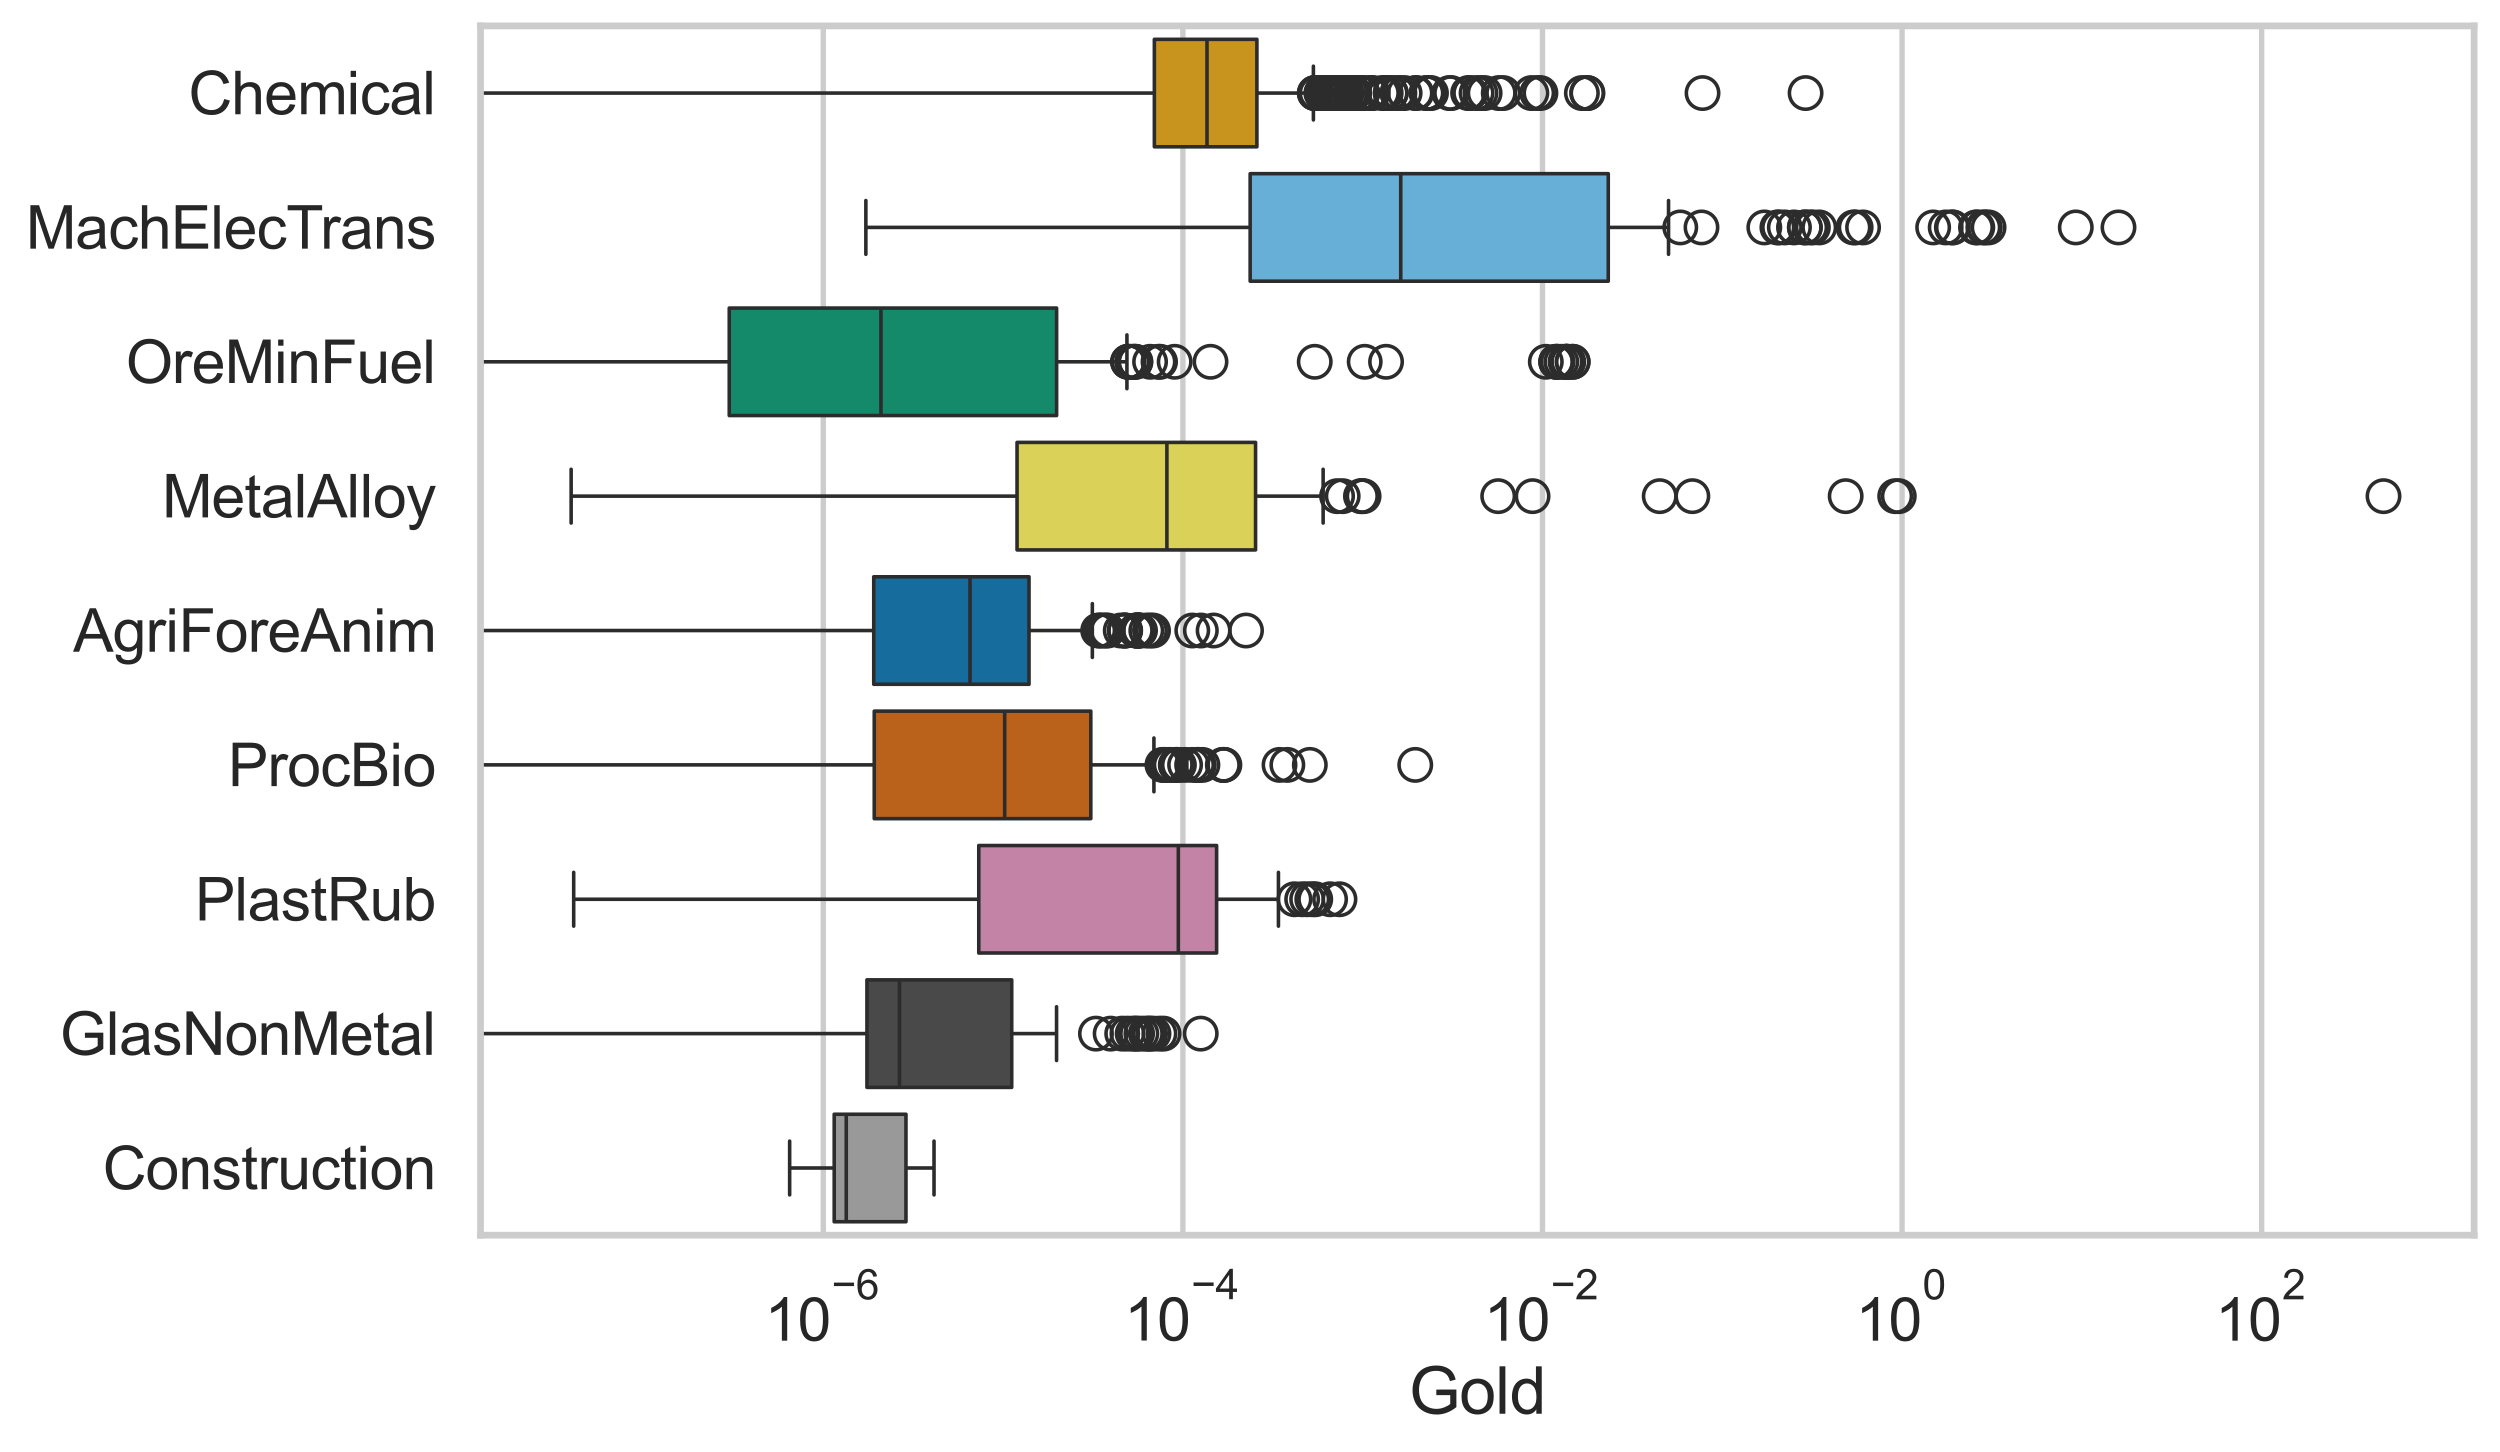 <?xml version="1.0" encoding="utf-8" standalone="no"?>
<!DOCTYPE svg PUBLIC "-//W3C//DTD SVG 1.1//EN"
  "http://www.w3.org/Graphics/SVG/1.1/DTD/svg11.dtd">
<svg xmlns:xlink="http://www.w3.org/1999/xlink" width="695.577pt" height="404.121pt" viewBox="0 0 695.577 404.121" xmlns="http://www.w3.org/2000/svg" version="1.1">
 <defs>
  <style type="text/css">*{stroke-linejoin: round; stroke-linecap: butt}</style>
 </defs>
 <g id="figure_1">
  <g id="patch_1">
   <path d="M 0 404.121 
L 695.577 404.121 
L 695.577 0 
L 0 0 
z
" style="fill: #ffffff"/>
  </g>
  <g id="axes_1">
   <g id="patch_2">
    <path d="M 133.697 343.665 
L 688.377 343.665 
L 688.377 7.2 
L 133.697 7.2 
z
" style="fill: #ffffff"/>
   </g>
   <g id="matplotlib.axis_1">
    <g id="xtick_1">
     <g id="line2d_1">
      <path d="M 229.064 343.665 
L 229.064 7.2 
" clip-path="url(#p923b726d77)" style="fill: none; stroke: #cccccc; stroke-width: 1.5; stroke-linecap: round"/>
     </g>
     <g id="text_1">
      <!-- $\mathdefault{10^{-6}}$ -->
      <g style="fill: #262626" transform="translate(212.729 373.18) scale(0.165 -0.165)">
       <defs>
        <path id="ArialMT-31" d="M 2384 0 
L 1822 0 
L 1822 3584 
Q 1619 3391 1289 3197 
Q 959 3003 697 2906 
L 697 3450 
Q 1169 3672 1522 3987 
Q 1875 4303 2022 4600 
L 2384 4600 
L 2384 0 
z
" transform="scale(0.016)"/>
        <path id="ArialMT-30" d="M 266 2259 
Q 266 3072 433 3567 
Q 600 4063 929 4331 
Q 1259 4600 1759 4600 
Q 2128 4600 2406 4451 
Q 2684 4303 2865 4023 
Q 3047 3744 3150 3342 
Q 3253 2941 3253 2259 
Q 3253 1453 3087 958 
Q 2922 463 2592 192 
Q 2263 -78 1759 -78 
Q 1097 -78 719 397 
Q 266 969 266 2259 
z
M 844 2259 
Q 844 1131 1108 757 
Q 1372 384 1759 384 
Q 2147 384 2411 759 
Q 2675 1134 2675 2259 
Q 2675 3391 2411 3762 
Q 2147 4134 1753 4134 
Q 1366 4134 1134 3806 
Q 844 3388 844 2259 
z
" transform="scale(0.016)"/>
        <path id="ArialMT-2212" d="M 3381 1997 
L 356 1997 
L 356 2522 
L 3381 2522 
L 3381 1997 
z
" transform="scale(0.016)"/>
        <path id="ArialMT-36" d="M 3184 3459 
L 2625 3416 
Q 2550 3747 2413 3897 
Q 2184 4138 1850 4138 
Q 1581 4138 1378 3988 
Q 1113 3794 959 3422 
Q 806 3050 800 2363 
Q 1003 2672 1297 2822 
Q 1591 2972 1913 2972 
Q 2475 2972 2870 2558 
Q 3266 2144 3266 1488 
Q 3266 1056 3080 686 
Q 2894 316 2569 119 
Q 2244 -78 1831 -78 
Q 1128 -78 684 439 
Q 241 956 241 2144 
Q 241 3472 731 4075 
Q 1159 4600 1884 4600 
Q 2425 4600 2770 4297 
Q 3116 3994 3184 3459 
z
M 888 1484 
Q 888 1194 1011 928 
Q 1134 663 1356 523 
Q 1578 384 1822 384 
Q 2178 384 2434 671 
Q 2691 959 2691 1453 
Q 2691 1928 2437 2201 
Q 2184 2475 1800 2475 
Q 1419 2475 1153 2201 
Q 888 1928 888 1484 
z
" transform="scale(0.016)"/>
       </defs>
       <use xlink:href="#ArialMT-31" transform="translate(0 0.994)"/>
       <use xlink:href="#ArialMT-30" transform="translate(55.615 0.994)"/>
       <use xlink:href="#ArialMT-2212" transform="translate(112.973 70.688) scale(0.7)"/>
       <use xlink:href="#ArialMT-36" transform="translate(153.852 70.688) scale(0.7)"/>
      </g>
     </g>
    </g>
    <g id="xtick_2">
     <g id="line2d_2">
      <path d="M 329.114 343.665 
L 329.114 7.2 
" clip-path="url(#p923b726d77)" style="fill: none; stroke: #cccccc; stroke-width: 1.5; stroke-linecap: round"/>
     </g>
     <g id="text_2">
      <!-- $\mathdefault{10^{-4}}$ -->
      <g style="fill: #262626" transform="translate(312.779 373.015) scale(0.165 -0.165)">
       <defs>
        <path id="ArialMT-34" d="M 2069 0 
L 2069 1097 
L 81 1097 
L 81 1613 
L 2172 4581 
L 2631 4581 
L 2631 1613 
L 3250 1613 
L 3250 1097 
L 2631 1097 
L 2631 0 
L 2069 0 
z
M 2069 1613 
L 2069 3678 
L 634 1613 
L 2069 1613 
z
" transform="scale(0.016)"/>
       </defs>
       <use xlink:href="#ArialMT-31" transform="translate(0 0.202)"/>
       <use xlink:href="#ArialMT-30" transform="translate(55.615 0.202)"/>
       <use xlink:href="#ArialMT-2212" transform="translate(112.973 69.895) scale(0.7)"/>
       <use xlink:href="#ArialMT-34" transform="translate(153.852 69.895) scale(0.7)"/>
      </g>
     </g>
    </g>
    <g id="xtick_3">
     <g id="line2d_3">
      <path d="M 429.163 343.665 
L 429.163 7.2 
" clip-path="url(#p923b726d77)" style="fill: none; stroke: #cccccc; stroke-width: 1.5; stroke-linecap: round"/>
     </g>
     <g id="text_3">
      <!-- $\mathdefault{10^{-2}}$ -->
      <g style="fill: #262626" transform="translate(412.828 373.18) scale(0.165 -0.165)">
       <defs>
        <path id="ArialMT-32" d="M 3222 541 
L 3222 0 
L 194 0 
Q 188 203 259 391 
Q 375 700 629 1000 
Q 884 1300 1366 1694 
Q 2113 2306 2375 2664 
Q 2638 3022 2638 3341 
Q 2638 3675 2398 3904 
Q 2159 4134 1775 4134 
Q 1369 4134 1125 3890 
Q 881 3647 878 3216 
L 300 3275 
Q 359 3922 746 4261 
Q 1134 4600 1788 4600 
Q 2447 4600 2831 4234 
Q 3216 3869 3216 3328 
Q 3216 3053 3103 2787 
Q 2991 2522 2730 2228 
Q 2469 1934 1863 1422 
Q 1356 997 1212 845 
Q 1069 694 975 541 
L 3222 541 
z
" transform="scale(0.016)"/>
       </defs>
       <use xlink:href="#ArialMT-31" transform="translate(0 0.994)"/>
       <use xlink:href="#ArialMT-30" transform="translate(55.615 0.994)"/>
       <use xlink:href="#ArialMT-2212" transform="translate(112.973 70.688) scale(0.7)"/>
       <use xlink:href="#ArialMT-32" transform="translate(153.852 70.688) scale(0.7)"/>
      </g>
     </g>
    </g>
    <g id="xtick_4">
     <g id="line2d_4">
      <path d="M 529.212 343.665 
L 529.212 7.2 
" clip-path="url(#p923b726d77)" style="fill: none; stroke: #cccccc; stroke-width: 1.5; stroke-linecap: round"/>
     </g>
     <g id="text_4">
      <!-- $\mathdefault{10^{0}}$ -->
      <g style="fill: #262626" transform="translate(516.26 373.18) scale(0.165 -0.165)">
       <use xlink:href="#ArialMT-31" transform="translate(0 0.994)"/>
       <use xlink:href="#ArialMT-30" transform="translate(55.615 0.994)"/>
       <use xlink:href="#ArialMT-30" transform="translate(112.973 70.688) scale(0.7)"/>
      </g>
     </g>
    </g>
    <g id="xtick_5">
     <g id="line2d_5">
      <path d="M 629.262 343.665 
L 629.262 7.2 
" clip-path="url(#p923b726d77)" style="fill: none; stroke: #cccccc; stroke-width: 1.5; stroke-linecap: round"/>
     </g>
     <g id="text_5">
      <!-- $\mathdefault{10^{2}}$ -->
      <g style="fill: #262626" transform="translate(616.309 373.18) scale(0.165 -0.165)">
       <use xlink:href="#ArialMT-31" transform="translate(0 0.994)"/>
       <use xlink:href="#ArialMT-30" transform="translate(55.615 0.994)"/>
       <use xlink:href="#ArialMT-32" transform="translate(112.973 70.688) scale(0.7)"/>
      </g>
     </g>
    </g>
    <g id="text_6">
     <!-- Gold -->
     <g style="fill: #262626" transform="translate(392.027 393.344) scale(0.18 -0.18)">
      <defs>
       <path id="ArialMT-47" d="M 2638 1797 
L 2638 2334 
L 4578 2338 
L 4578 638 
Q 4131 281 3656 101 
Q 3181 -78 2681 -78 
Q 2006 -78 1454 211 
Q 903 500 622 1047 
Q 341 1594 341 2269 
Q 341 2938 620 3517 
Q 900 4097 1425 4378 
Q 1950 4659 2634 4659 
Q 3131 4659 3532 4498 
Q 3934 4338 4162 4050 
Q 4391 3763 4509 3300 
L 3963 3150 
Q 3859 3500 3706 3700 
Q 3553 3900 3268 4020 
Q 2984 4141 2638 4141 
Q 2222 4141 1919 4014 
Q 1616 3888 1430 3681 
Q 1244 3475 1141 3228 
Q 966 2803 966 2306 
Q 966 1694 1177 1281 
Q 1388 869 1791 669 
Q 2194 469 2647 469 
Q 3041 469 3416 620 
Q 3791 772 3984 944 
L 3984 1797 
L 2638 1797 
z
" transform="scale(0.016)"/>
       <path id="ArialMT-6f" d="M 213 1659 
Q 213 2581 725 3025 
Q 1153 3394 1769 3394 
Q 2453 3394 2887 2945 
Q 3322 2497 3322 1706 
Q 3322 1066 3130 698 
Q 2938 331 2570 128 
Q 2203 -75 1769 -75 
Q 1072 -75 642 372 
Q 213 819 213 1659 
z
M 791 1659 
Q 791 1022 1069 705 
Q 1347 388 1769 388 
Q 2188 388 2466 706 
Q 2744 1025 2744 1678 
Q 2744 2294 2464 2611 
Q 2184 2928 1769 2928 
Q 1347 2928 1069 2612 
Q 791 2297 791 1659 
z
" transform="scale(0.016)"/>
       <path id="ArialMT-6c" d="M 409 0 
L 409 4581 
L 972 4581 
L 972 0 
L 409 0 
z
" transform="scale(0.016)"/>
       <path id="ArialMT-64" d="M 2575 0 
L 2575 419 
Q 2259 -75 1647 -75 
Q 1250 -75 917 144 
Q 584 363 401 755 
Q 219 1147 219 1656 
Q 219 2153 384 2558 
Q 550 2963 881 3178 
Q 1213 3394 1622 3394 
Q 1922 3394 2156 3267 
Q 2391 3141 2538 2938 
L 2538 4581 
L 3097 4581 
L 3097 0 
L 2575 0 
z
M 797 1656 
Q 797 1019 1065 703 
Q 1334 388 1700 388 
Q 2069 388 2326 689 
Q 2584 991 2584 1609 
Q 2584 2291 2321 2609 
Q 2059 2928 1675 2928 
Q 1300 2928 1048 2622 
Q 797 2316 797 1656 
z
" transform="scale(0.016)"/>
      </defs>
      <use xlink:href="#ArialMT-47"/>
      <use xlink:href="#ArialMT-6f" transform="translate(77.783 0)"/>
      <use xlink:href="#ArialMT-6c" transform="translate(133.398 0)"/>
      <use xlink:href="#ArialMT-64" transform="translate(155.615 0)"/>
     </g>
    </g>
   </g>
   <g id="matplotlib.axis_2">
    <g id="ytick_1">
     <g id="text_7">
      <!-- Chemical -->
      <g style="fill: #262626" transform="translate(52.428 31.798) scale(0.165 -0.165)">
       <defs>
        <path id="ArialMT-43" d="M 3763 1606 
L 4369 1453 
Q 4178 706 3683 314 
Q 3188 -78 2472 -78 
Q 1731 -78 1267 223 
Q 803 525 561 1097 
Q 319 1669 319 2325 
Q 319 3041 592 3573 
Q 866 4106 1370 4382 
Q 1875 4659 2481 4659 
Q 3169 4659 3637 4309 
Q 4106 3959 4291 3325 
L 3694 3184 
Q 3534 3684 3231 3912 
Q 2928 4141 2469 4141 
Q 1941 4141 1586 3887 
Q 1231 3634 1087 3207 
Q 944 2781 944 2328 
Q 944 1744 1114 1308 
Q 1284 872 1643 656 
Q 2003 441 2422 441 
Q 2931 441 3284 734 
Q 3638 1028 3763 1606 
z
" transform="scale(0.016)"/>
        <path id="ArialMT-68" d="M 422 0 
L 422 4581 
L 984 4581 
L 984 2938 
Q 1378 3394 1978 3394 
Q 2347 3394 2619 3248 
Q 2891 3103 3008 2847 
Q 3125 2591 3125 2103 
L 3125 0 
L 2563 0 
L 2563 2103 
Q 2563 2525 2380 2717 
Q 2197 2909 1863 2909 
Q 1613 2909 1392 2779 
Q 1172 2650 1078 2428 
Q 984 2206 984 1816 
L 984 0 
L 422 0 
z
" transform="scale(0.016)"/>
        <path id="ArialMT-65" d="M 2694 1069 
L 3275 997 
Q 3138 488 2766 206 
Q 2394 -75 1816 -75 
Q 1088 -75 661 373 
Q 234 822 234 1631 
Q 234 2469 665 2931 
Q 1097 3394 1784 3394 
Q 2450 3394 2872 2941 
Q 3294 2488 3294 1666 
Q 3294 1616 3291 1516 
L 816 1516 
Q 847 969 1125 678 
Q 1403 388 1819 388 
Q 2128 388 2347 550 
Q 2566 713 2694 1069 
z
M 847 1978 
L 2700 1978 
Q 2663 2397 2488 2606 
Q 2219 2931 1791 2931 
Q 1403 2931 1139 2672 
Q 875 2413 847 1978 
z
" transform="scale(0.016)"/>
        <path id="ArialMT-6d" d="M 422 0 
L 422 3319 
L 925 3319 
L 925 2853 
Q 1081 3097 1340 3245 
Q 1600 3394 1931 3394 
Q 2300 3394 2536 3241 
Q 2772 3088 2869 2813 
Q 3263 3394 3894 3394 
Q 4388 3394 4653 3120 
Q 4919 2847 4919 2278 
L 4919 0 
L 4359 0 
L 4359 2091 
Q 4359 2428 4304 2576 
Q 4250 2725 4106 2815 
Q 3963 2906 3769 2906 
Q 3419 2906 3187 2673 
Q 2956 2441 2956 1928 
L 2956 0 
L 2394 0 
L 2394 2156 
Q 2394 2531 2256 2718 
Q 2119 2906 1806 2906 
Q 1569 2906 1367 2781 
Q 1166 2656 1075 2415 
Q 984 2175 984 1722 
L 984 0 
L 422 0 
z
" transform="scale(0.016)"/>
        <path id="ArialMT-69" d="M 425 3934 
L 425 4581 
L 988 4581 
L 988 3934 
L 425 3934 
z
M 425 0 
L 425 3319 
L 988 3319 
L 988 0 
L 425 0 
z
" transform="scale(0.016)"/>
        <path id="ArialMT-63" d="M 2588 1216 
L 3141 1144 
Q 3050 572 2676 248 
Q 2303 -75 1759 -75 
Q 1078 -75 664 370 
Q 250 816 250 1647 
Q 250 2184 428 2587 
Q 606 2991 970 3192 
Q 1334 3394 1763 3394 
Q 2303 3394 2647 3120 
Q 2991 2847 3088 2344 
L 2541 2259 
Q 2463 2594 2264 2762 
Q 2066 2931 1784 2931 
Q 1359 2931 1093 2626 
Q 828 2322 828 1663 
Q 828 994 1084 691 
Q 1341 388 1753 388 
Q 2084 388 2306 591 
Q 2528 794 2588 1216 
z
" transform="scale(0.016)"/>
        <path id="ArialMT-61" d="M 2588 409 
Q 2275 144 1986 34 
Q 1697 -75 1366 -75 
Q 819 -75 525 192 
Q 231 459 231 875 
Q 231 1119 342 1320 
Q 453 1522 633 1644 
Q 813 1766 1038 1828 
Q 1203 1872 1538 1913 
Q 2219 1994 2541 2106 
Q 2544 2222 2544 2253 
Q 2544 2597 2384 2738 
Q 2169 2928 1744 2928 
Q 1347 2928 1158 2789 
Q 969 2650 878 2297 
L 328 2372 
Q 403 2725 575 2942 
Q 747 3159 1072 3276 
Q 1397 3394 1825 3394 
Q 2250 3394 2515 3294 
Q 2781 3194 2906 3042 
Q 3031 2891 3081 2659 
Q 3109 2516 3109 2141 
L 3109 1391 
Q 3109 606 3145 398 
Q 3181 191 3288 0 
L 2700 0 
Q 2613 175 2588 409 
z
M 2541 1666 
Q 2234 1541 1622 1453 
Q 1275 1403 1131 1340 
Q 988 1278 909 1158 
Q 831 1038 831 891 
Q 831 666 1001 516 
Q 1172 366 1500 366 
Q 1825 366 2078 508 
Q 2331 650 2450 897 
Q 2541 1088 2541 1459 
L 2541 1666 
z
" transform="scale(0.016)"/>
       </defs>
       <use xlink:href="#ArialMT-43"/>
       <use xlink:href="#ArialMT-68" transform="translate(72.217 0)"/>
       <use xlink:href="#ArialMT-65" transform="translate(127.832 0)"/>
       <use xlink:href="#ArialMT-6d" transform="translate(183.447 0)"/>
       <use xlink:href="#ArialMT-69" transform="translate(266.748 0)"/>
       <use xlink:href="#ArialMT-63" transform="translate(288.965 0)"/>
       <use xlink:href="#ArialMT-61" transform="translate(338.965 0)"/>
       <use xlink:href="#ArialMT-6c" transform="translate(394.58 0)"/>
      </g>
     </g>
    </g>
    <g id="ytick_2">
     <g id="text_8">
      <!-- MachElecTrans -->
      <g style="fill: #262626" transform="translate(7.2 69.183) scale(0.165 -0.165)">
       <defs>
        <path id="ArialMT-4d" d="M 475 0 
L 475 4581 
L 1388 4581 
L 2472 1338 
Q 2622 884 2691 659 
Q 2769 909 2934 1394 
L 4031 4581 
L 4847 4581 
L 4847 0 
L 4263 0 
L 4263 3834 
L 2931 0 
L 2384 0 
L 1059 3900 
L 1059 0 
L 475 0 
z
" transform="scale(0.016)"/>
        <path id="ArialMT-45" d="M 506 0 
L 506 4581 
L 3819 4581 
L 3819 4041 
L 1113 4041 
L 1113 2638 
L 3647 2638 
L 3647 2100 
L 1113 2100 
L 1113 541 
L 3925 541 
L 3925 0 
L 506 0 
z
" transform="scale(0.016)"/>
        <path id="ArialMT-54" d="M 1659 0 
L 1659 4041 
L 150 4041 
L 150 4581 
L 3781 4581 
L 3781 4041 
L 2266 4041 
L 2266 0 
L 1659 0 
z
" transform="scale(0.016)"/>
        <path id="ArialMT-72" d="M 416 0 
L 416 3319 
L 922 3319 
L 922 2816 
Q 1116 3169 1280 3281 
Q 1444 3394 1641 3394 
Q 1925 3394 2219 3213 
L 2025 2691 
Q 1819 2813 1613 2813 
Q 1428 2813 1281 2702 
Q 1134 2591 1072 2394 
Q 978 2094 978 1738 
L 978 0 
L 416 0 
z
" transform="scale(0.016)"/>
        <path id="ArialMT-6e" d="M 422 0 
L 422 3319 
L 928 3319 
L 928 2847 
Q 1294 3394 1984 3394 
Q 2284 3394 2536 3286 
Q 2788 3178 2913 3003 
Q 3038 2828 3088 2588 
Q 3119 2431 3119 2041 
L 3119 0 
L 2556 0 
L 2556 2019 
Q 2556 2363 2490 2533 
Q 2425 2703 2258 2804 
Q 2091 2906 1866 2906 
Q 1506 2906 1245 2678 
Q 984 2450 984 1813 
L 984 0 
L 422 0 
z
" transform="scale(0.016)"/>
        <path id="ArialMT-73" d="M 197 991 
L 753 1078 
Q 800 744 1014 566 
Q 1228 388 1613 388 
Q 2000 388 2187 545 
Q 2375 703 2375 916 
Q 2375 1106 2209 1216 
Q 2094 1291 1634 1406 
Q 1016 1563 777 1677 
Q 538 1791 414 1992 
Q 291 2194 291 2438 
Q 291 2659 392 2848 
Q 494 3038 669 3163 
Q 800 3259 1026 3326 
Q 1253 3394 1513 3394 
Q 1903 3394 2198 3281 
Q 2494 3169 2634 2976 
Q 2775 2784 2828 2463 
L 2278 2388 
Q 2241 2644 2061 2787 
Q 1881 2931 1553 2931 
Q 1166 2931 1000 2803 
Q 834 2675 834 2503 
Q 834 2394 903 2306 
Q 972 2216 1119 2156 
Q 1203 2125 1616 2013 
Q 2213 1853 2448 1751 
Q 2684 1650 2818 1456 
Q 2953 1263 2953 975 
Q 2953 694 2789 445 
Q 2625 197 2315 61 
Q 2006 -75 1616 -75 
Q 969 -75 630 194 
Q 291 463 197 991 
z
" transform="scale(0.016)"/>
       </defs>
       <use xlink:href="#ArialMT-4d"/>
       <use xlink:href="#ArialMT-61" transform="translate(83.301 0)"/>
       <use xlink:href="#ArialMT-63" transform="translate(138.916 0)"/>
       <use xlink:href="#ArialMT-68" transform="translate(188.916 0)"/>
       <use xlink:href="#ArialMT-45" transform="translate(244.531 0)"/>
       <use xlink:href="#ArialMT-6c" transform="translate(311.23 0)"/>
       <use xlink:href="#ArialMT-65" transform="translate(333.447 0)"/>
       <use xlink:href="#ArialMT-63" transform="translate(389.062 0)"/>
       <use xlink:href="#ArialMT-54" transform="translate(439.062 0)"/>
       <use xlink:href="#ArialMT-72" transform="translate(496.396 0)"/>
       <use xlink:href="#ArialMT-61" transform="translate(529.697 0)"/>
       <use xlink:href="#ArialMT-6e" transform="translate(585.312 0)"/>
       <use xlink:href="#ArialMT-73" transform="translate(640.928 0)"/>
      </g>
     </g>
    </g>
    <g id="ytick_3">
     <g id="text_9">
      <!-- OreMinFuel -->
      <g style="fill: #262626" transform="translate(35.013 106.568) scale(0.165 -0.165)">
       <defs>
        <path id="ArialMT-4f" d="M 309 2231 
Q 309 3372 921 4017 
Q 1534 4663 2503 4663 
Q 3138 4663 3647 4359 
Q 4156 4056 4423 3514 
Q 4691 2972 4691 2284 
Q 4691 1588 4409 1038 
Q 4128 488 3612 205 
Q 3097 -78 2500 -78 
Q 1853 -78 1343 234 
Q 834 547 571 1087 
Q 309 1628 309 2231 
z
M 934 2222 
Q 934 1394 1379 917 
Q 1825 441 2497 441 
Q 3181 441 3623 922 
Q 4066 1403 4066 2288 
Q 4066 2847 3877 3264 
Q 3688 3681 3323 3911 
Q 2959 4141 2506 4141 
Q 1863 4141 1398 3698 
Q 934 3256 934 2222 
z
" transform="scale(0.016)"/>
        <path id="ArialMT-46" d="M 525 0 
L 525 4581 
L 3616 4581 
L 3616 4041 
L 1131 4041 
L 1131 2622 
L 3281 2622 
L 3281 2081 
L 1131 2081 
L 1131 0 
L 525 0 
z
" transform="scale(0.016)"/>
        <path id="ArialMT-75" d="M 2597 0 
L 2597 488 
Q 2209 -75 1544 -75 
Q 1250 -75 995 37 
Q 741 150 617 320 
Q 494 491 444 738 
Q 409 903 409 1263 
L 409 3319 
L 972 3319 
L 972 1478 
Q 972 1038 1006 884 
Q 1059 663 1231 536 
Q 1403 409 1656 409 
Q 1909 409 2131 539 
Q 2353 669 2445 892 
Q 2538 1116 2538 1541 
L 2538 3319 
L 3100 3319 
L 3100 0 
L 2597 0 
z
" transform="scale(0.016)"/>
       </defs>
       <use xlink:href="#ArialMT-4f"/>
       <use xlink:href="#ArialMT-72" transform="translate(77.783 0)"/>
       <use xlink:href="#ArialMT-65" transform="translate(111.084 0)"/>
       <use xlink:href="#ArialMT-4d" transform="translate(166.699 0)"/>
       <use xlink:href="#ArialMT-69" transform="translate(250 0)"/>
       <use xlink:href="#ArialMT-6e" transform="translate(272.217 0)"/>
       <use xlink:href="#ArialMT-46" transform="translate(327.832 0)"/>
       <use xlink:href="#ArialMT-75" transform="translate(388.916 0)"/>
       <use xlink:href="#ArialMT-65" transform="translate(444.531 0)"/>
       <use xlink:href="#ArialMT-6c" transform="translate(500.146 0)"/>
      </g>
     </g>
    </g>
    <g id="ytick_4">
     <g id="text_10">
      <!-- MetalAlloy -->
      <g style="fill: #262626" transform="translate(45.088 143.953) scale(0.165 -0.165)">
       <defs>
        <path id="ArialMT-74" d="M 1650 503 
L 1731 6 
Q 1494 -44 1306 -44 
Q 1000 -44 831 53 
Q 663 150 594 308 
Q 525 466 525 972 
L 525 2881 
L 113 2881 
L 113 3319 
L 525 3319 
L 525 4141 
L 1084 4478 
L 1084 3319 
L 1650 3319 
L 1650 2881 
L 1084 2881 
L 1084 941 
Q 1084 700 1114 631 
Q 1144 563 1211 522 
Q 1278 481 1403 481 
Q 1497 481 1650 503 
z
" transform="scale(0.016)"/>
        <path id="ArialMT-41" d="M -9 0 
L 1750 4581 
L 2403 4581 
L 4278 0 
L 3588 0 
L 3053 1388 
L 1138 1388 
L 634 0 
L -9 0 
z
M 1313 1881 
L 2866 1881 
L 2388 3150 
Q 2169 3728 2063 4100 
Q 1975 3659 1816 3225 
L 1313 1881 
z
" transform="scale(0.016)"/>
        <path id="ArialMT-79" d="M 397 -1278 
L 334 -750 
Q 519 -800 656 -800 
Q 844 -800 956 -737 
Q 1069 -675 1141 -563 
Q 1194 -478 1313 -144 
Q 1328 -97 1363 -6 
L 103 3319 
L 709 3319 
L 1400 1397 
Q 1534 1031 1641 628 
Q 1738 1016 1872 1384 
L 2581 3319 
L 3144 3319 
L 1881 -56 
Q 1678 -603 1566 -809 
Q 1416 -1088 1222 -1217 
Q 1028 -1347 759 -1347 
Q 597 -1347 397 -1278 
z
" transform="scale(0.016)"/>
       </defs>
       <use xlink:href="#ArialMT-4d"/>
       <use xlink:href="#ArialMT-65" transform="translate(83.301 0)"/>
       <use xlink:href="#ArialMT-74" transform="translate(138.916 0)"/>
       <use xlink:href="#ArialMT-61" transform="translate(166.699 0)"/>
       <use xlink:href="#ArialMT-6c" transform="translate(222.314 0)"/>
       <use xlink:href="#ArialMT-41" transform="translate(244.531 0)"/>
       <use xlink:href="#ArialMT-6c" transform="translate(311.23 0)"/>
       <use xlink:href="#ArialMT-6c" transform="translate(333.447 0)"/>
       <use xlink:href="#ArialMT-6f" transform="translate(355.664 0)"/>
       <use xlink:href="#ArialMT-79" transform="translate(411.279 0)"/>
      </g>
     </g>
    </g>
    <g id="ytick_5">
     <g id="text_11">
      <!-- AgriForeAnim -->
      <g style="fill: #262626" transform="translate(20.341 181.337) scale(0.165 -0.165)">
       <defs>
        <path id="ArialMT-67" d="M 319 -275 
L 866 -356 
Q 900 -609 1056 -725 
Q 1266 -881 1628 -881 
Q 2019 -881 2231 -725 
Q 2444 -569 2519 -288 
Q 2563 -116 2559 434 
Q 2191 0 1641 0 
Q 956 0 581 494 
Q 206 988 206 1678 
Q 206 2153 378 2554 
Q 550 2956 876 3175 
Q 1203 3394 1644 3394 
Q 2231 3394 2613 2919 
L 2613 3319 
L 3131 3319 
L 3131 450 
Q 3131 -325 2973 -648 
Q 2816 -972 2473 -1159 
Q 2131 -1347 1631 -1347 
Q 1038 -1347 672 -1080 
Q 306 -813 319 -275 
z
M 784 1719 
Q 784 1066 1043 766 
Q 1303 466 1694 466 
Q 2081 466 2343 764 
Q 2606 1063 2606 1700 
Q 2606 2309 2336 2618 
Q 2066 2928 1684 2928 
Q 1309 2928 1046 2623 
Q 784 2319 784 1719 
z
" transform="scale(0.016)"/>
       </defs>
       <use xlink:href="#ArialMT-41"/>
       <use xlink:href="#ArialMT-67" transform="translate(66.699 0)"/>
       <use xlink:href="#ArialMT-72" transform="translate(122.314 0)"/>
       <use xlink:href="#ArialMT-69" transform="translate(155.615 0)"/>
       <use xlink:href="#ArialMT-46" transform="translate(177.832 0)"/>
       <use xlink:href="#ArialMT-6f" transform="translate(238.916 0)"/>
       <use xlink:href="#ArialMT-72" transform="translate(294.531 0)"/>
       <use xlink:href="#ArialMT-65" transform="translate(327.832 0)"/>
       <use xlink:href="#ArialMT-41" transform="translate(383.447 0)"/>
       <use xlink:href="#ArialMT-6e" transform="translate(450.146 0)"/>
       <use xlink:href="#ArialMT-69" transform="translate(505.762 0)"/>
       <use xlink:href="#ArialMT-6d" transform="translate(527.979 0)"/>
      </g>
     </g>
    </g>
    <g id="ytick_6">
     <g id="text_12">
      <!-- ProcBio -->
      <g style="fill: #262626" transform="translate(63.424 218.722) scale(0.165 -0.165)">
       <defs>
        <path id="ArialMT-50" d="M 494 0 
L 494 4581 
L 2222 4581 
Q 2678 4581 2919 4538 
Q 3256 4481 3484 4323 
Q 3713 4166 3852 3881 
Q 3991 3597 3991 3256 
Q 3991 2672 3619 2267 
Q 3247 1863 2275 1863 
L 1100 1863 
L 1100 0 
L 494 0 
z
M 1100 2403 
L 2284 2403 
Q 2872 2403 3119 2622 
Q 3366 2841 3366 3238 
Q 3366 3525 3220 3729 
Q 3075 3934 2838 4000 
Q 2684 4041 2272 4041 
L 1100 4041 
L 1100 2403 
z
" transform="scale(0.016)"/>
        <path id="ArialMT-42" d="M 469 0 
L 469 4581 
L 2188 4581 
Q 2713 4581 3030 4442 
Q 3347 4303 3526 4014 
Q 3706 3725 3706 3409 
Q 3706 3116 3547 2856 
Q 3388 2597 3066 2438 
Q 3481 2316 3704 2022 
Q 3928 1728 3928 1328 
Q 3928 1006 3792 729 
Q 3656 453 3456 303 
Q 3256 153 2954 76 
Q 2653 0 2216 0 
L 469 0 
z
M 1075 2656 
L 2066 2656 
Q 2469 2656 2644 2709 
Q 2875 2778 2992 2937 
Q 3109 3097 3109 3338 
Q 3109 3566 3000 3739 
Q 2891 3913 2687 3977 
Q 2484 4041 1991 4041 
L 1075 4041 
L 1075 2656 
z
M 1075 541 
L 2216 541 
Q 2509 541 2628 563 
Q 2838 600 2978 687 
Q 3119 775 3209 942 
Q 3300 1109 3300 1328 
Q 3300 1584 3169 1773 
Q 3038 1963 2805 2039 
Q 2572 2116 2134 2116 
L 1075 2116 
L 1075 541 
z
" transform="scale(0.016)"/>
       </defs>
       <use xlink:href="#ArialMT-50"/>
       <use xlink:href="#ArialMT-72" transform="translate(66.699 0)"/>
       <use xlink:href="#ArialMT-6f" transform="translate(100 0)"/>
       <use xlink:href="#ArialMT-63" transform="translate(155.615 0)"/>
       <use xlink:href="#ArialMT-42" transform="translate(205.615 0)"/>
       <use xlink:href="#ArialMT-69" transform="translate(272.314 0)"/>
       <use xlink:href="#ArialMT-6f" transform="translate(294.531 0)"/>
      </g>
     </g>
    </g>
    <g id="ytick_7">
     <g id="text_13">
      <!-- PlastRub -->
      <g style="fill: #262626" transform="translate(54.248 256.107) scale(0.165 -0.165)">
       <defs>
        <path id="ArialMT-52" d="M 503 0 
L 503 4581 
L 2534 4581 
Q 3147 4581 3465 4457 
Q 3784 4334 3975 4021 
Q 4166 3709 4166 3331 
Q 4166 2844 3850 2509 
Q 3534 2175 2875 2084 
Q 3116 1969 3241 1856 
Q 3506 1613 3744 1247 
L 4541 0 
L 3778 0 
L 3172 953 
Q 2906 1366 2734 1584 
Q 2563 1803 2427 1890 
Q 2291 1978 2150 2013 
Q 2047 2034 1813 2034 
L 1109 2034 
L 1109 0 
L 503 0 
z
M 1109 2559 
L 2413 2559 
Q 2828 2559 3062 2645 
Q 3297 2731 3419 2920 
Q 3541 3109 3541 3331 
Q 3541 3656 3305 3865 
Q 3069 4075 2559 4075 
L 1109 4075 
L 1109 2559 
z
" transform="scale(0.016)"/>
        <path id="ArialMT-62" d="M 941 0 
L 419 0 
L 419 4581 
L 981 4581 
L 981 2947 
Q 1338 3394 1891 3394 
Q 2197 3394 2470 3270 
Q 2744 3147 2920 2923 
Q 3097 2700 3197 2384 
Q 3297 2069 3297 1709 
Q 3297 856 2875 390 
Q 2453 -75 1863 -75 
Q 1275 -75 941 416 
L 941 0 
z
M 934 1684 
Q 934 1088 1097 822 
Q 1363 388 1816 388 
Q 2184 388 2453 708 
Q 2722 1028 2722 1663 
Q 2722 2313 2464 2622 
Q 2206 2931 1841 2931 
Q 1472 2931 1203 2611 
Q 934 2291 934 1684 
z
" transform="scale(0.016)"/>
       </defs>
       <use xlink:href="#ArialMT-50"/>
       <use xlink:href="#ArialMT-6c" transform="translate(66.699 0)"/>
       <use xlink:href="#ArialMT-61" transform="translate(88.916 0)"/>
       <use xlink:href="#ArialMT-73" transform="translate(144.531 0)"/>
       <use xlink:href="#ArialMT-74" transform="translate(194.531 0)"/>
       <use xlink:href="#ArialMT-52" transform="translate(222.314 0)"/>
       <use xlink:href="#ArialMT-75" transform="translate(294.531 0)"/>
       <use xlink:href="#ArialMT-62" transform="translate(350.146 0)"/>
      </g>
     </g>
    </g>
    <g id="ytick_8">
     <g id="text_14">
      <!-- GlasNonMetal -->
      <g style="fill: #262626" transform="translate(16.659 293.492) scale(0.165 -0.165)">
       <defs>
        <path id="ArialMT-4e" d="M 488 0 
L 488 4581 
L 1109 4581 
L 3516 984 
L 3516 4581 
L 4097 4581 
L 4097 0 
L 3475 0 
L 1069 3600 
L 1069 0 
L 488 0 
z
" transform="scale(0.016)"/>
       </defs>
       <use xlink:href="#ArialMT-47"/>
       <use xlink:href="#ArialMT-6c" transform="translate(77.783 0)"/>
       <use xlink:href="#ArialMT-61" transform="translate(100 0)"/>
       <use xlink:href="#ArialMT-73" transform="translate(155.615 0)"/>
       <use xlink:href="#ArialMT-4e" transform="translate(205.615 0)"/>
       <use xlink:href="#ArialMT-6f" transform="translate(277.832 0)"/>
       <use xlink:href="#ArialMT-6e" transform="translate(333.447 0)"/>
       <use xlink:href="#ArialMT-4d" transform="translate(389.062 0)"/>
       <use xlink:href="#ArialMT-65" transform="translate(472.363 0)"/>
       <use xlink:href="#ArialMT-74" transform="translate(527.979 0)"/>
       <use xlink:href="#ArialMT-61" transform="translate(555.762 0)"/>
       <use xlink:href="#ArialMT-6c" transform="translate(611.377 0)"/>
      </g>
     </g>
    </g>
    <g id="ytick_9">
     <g id="text_15">
      <!-- Construction -->
      <g style="fill: #262626" transform="translate(28.575 330.877) scale(0.165 -0.165)">
       <use xlink:href="#ArialMT-43"/>
       <use xlink:href="#ArialMT-6f" transform="translate(72.217 0)"/>
       <use xlink:href="#ArialMT-6e" transform="translate(127.832 0)"/>
       <use xlink:href="#ArialMT-73" transform="translate(183.447 0)"/>
       <use xlink:href="#ArialMT-74" transform="translate(233.447 0)"/>
       <use xlink:href="#ArialMT-72" transform="translate(261.23 0)"/>
       <use xlink:href="#ArialMT-75" transform="translate(294.531 0)"/>
       <use xlink:href="#ArialMT-63" transform="translate(350.146 0)"/>
       <use xlink:href="#ArialMT-74" transform="translate(400.146 0)"/>
       <use xlink:href="#ArialMT-69" transform="translate(427.93 0)"/>
       <use xlink:href="#ArialMT-6f" transform="translate(450.146 0)"/>
       <use xlink:href="#ArialMT-6e" transform="translate(505.762 0)"/>
      </g>
     </g>
    </g>
   </g>
   <g id="patch_3">
    <path d="M 321.179 10.938 
L 321.179 40.846 
L 349.706 40.846 
L 349.706 10.938 
L 321.179 10.938 
z
" clip-path="url(#p923b726d77)" style="fill: #c9941d; stroke: #2c2c2c; stroke-linejoin: miter"/>
   </g>
   <g id="line2d_6">
    <path d="M 321.179 25.892 
L -1 25.892 
" clip-path="url(#p923b726d77)" style="fill: none; stroke: #2c2c2c"/>
   </g>
   <g id="line2d_7">
    <path d="M 349.706 25.892 
L 365.428 25.892 
" clip-path="url(#p923b726d77)" style="fill: none; stroke: #2c2c2c"/>
   </g>
   <g id="line2d_8">
    <path clip-path="url(#p923b726d77)" style="fill: none; stroke: #2c2c2c; stroke-linecap: round"/>
   </g>
   <g id="line2d_9">
    <path d="M 365.428 18.415 
L 365.428 33.369 
" clip-path="url(#p923b726d77)" style="fill: none; stroke: #2c2c2c; stroke-linecap: round"/>
   </g>
   <g id="line2d_10">
    <defs>
     <path id="m30784e6a15" d="M 0 4.5 
C 1.193 4.5 2.338 4.026 3.182 3.182 
C 4.026 2.338 4.5 1.193 4.5 0 
C 4.5 -1.193 4.026 -2.338 3.182 -3.182 
C 2.338 -4.026 1.193 -4.5 0 -4.5 
C -1.193 -4.5 -2.338 -4.026 -3.182 -3.182 
C -4.026 -2.338 -4.5 -1.193 -4.5 0 
C -4.5 1.193 -4.026 2.338 -3.182 3.182 
C -2.338 4.026 -1.193 4.5 0 4.5 
z
" style="stroke: #2c2c2c"/>
    </defs>
    <g clip-path="url(#p923b726d77)">
     <use xlink:href="#m30784e6a15" x="374.729" y="25.892" style="fill-opacity: 0; stroke: #2c2c2c"/>
     <use xlink:href="#m30784e6a15" x="366.286" y="25.892" style="fill-opacity: 0; stroke: #2c2c2c"/>
     <use xlink:href="#m30784e6a15" x="370.997" y="25.892" style="fill-opacity: 0; stroke: #2c2c2c"/>
     <use xlink:href="#m30784e6a15" x="428.595" y="25.892" style="fill-opacity: 0; stroke: #2c2c2c"/>
     <use xlink:href="#m30784e6a15" x="365.906" y="25.892" style="fill-opacity: 0; stroke: #2c2c2c"/>
     <use xlink:href="#m30784e6a15" x="373.675" y="25.892" style="fill-opacity: 0; stroke: #2c2c2c"/>
     <use xlink:href="#m30784e6a15" x="367.909" y="25.892" style="fill-opacity: 0; stroke: #2c2c2c"/>
     <use xlink:href="#m30784e6a15" x="369.591" y="25.892" style="fill-opacity: 0; stroke: #2c2c2c"/>
     <use xlink:href="#m30784e6a15" x="368.377" y="25.892" style="fill-opacity: 0; stroke: #2c2c2c"/>
     <use xlink:href="#m30784e6a15" x="396.886" y="25.892" style="fill-opacity: 0; stroke: #2c2c2c"/>
     <use xlink:href="#m30784e6a15" x="416.999" y="25.892" style="fill-opacity: 0; stroke: #2c2c2c"/>
     <use xlink:href="#m30784e6a15" x="370.801" y="25.892" style="fill-opacity: 0; stroke: #2c2c2c"/>
     <use xlink:href="#m30784e6a15" x="367.909" y="25.892" style="fill-opacity: 0; stroke: #2c2c2c"/>
     <use xlink:href="#m30784e6a15" x="367.909" y="25.892" style="fill-opacity: 0; stroke: #2c2c2c"/>
     <use xlink:href="#m30784e6a15" x="379.014" y="25.892" style="fill-opacity: 0; stroke: #2c2c2c"/>
     <use xlink:href="#m30784e6a15" x="381.486" y="25.892" style="fill-opacity: 0; stroke: #2c2c2c"/>
     <use xlink:href="#m30784e6a15" x="379.053" y="25.892" style="fill-opacity: 0; stroke: #2c2c2c"/>
     <use xlink:href="#m30784e6a15" x="371.742" y="25.892" style="fill-opacity: 0; stroke: #2c2c2c"/>
     <use xlink:href="#m30784e6a15" x="384.485" y="25.892" style="fill-opacity: 0; stroke: #2c2c2c"/>
     <use xlink:href="#m30784e6a15" x="403.236" y="25.892" style="fill-opacity: 0; stroke: #2c2c2c"/>
     <use xlink:href="#m30784e6a15" x="385.365" y="25.892" style="fill-opacity: 0; stroke: #2c2c2c"/>
     <use xlink:href="#m30784e6a15" x="370.343" y="25.892" style="fill-opacity: 0; stroke: #2c2c2c"/>
     <use xlink:href="#m30784e6a15" x="370.016" y="25.892" style="fill-opacity: 0; stroke: #2c2c2c"/>
     <use xlink:href="#m30784e6a15" x="372.365" y="25.892" style="fill-opacity: 0; stroke: #2c2c2c"/>
     <use xlink:href="#m30784e6a15" x="381.93" y="25.892" style="fill-opacity: 0; stroke: #2c2c2c"/>
     <use xlink:href="#m30784e6a15" x="502.368" y="25.892" style="fill-opacity: 0; stroke: #2c2c2c"/>
     <use xlink:href="#m30784e6a15" x="376.65" y="25.892" style="fill-opacity: 0; stroke: #2c2c2c"/>
     <use xlink:href="#m30784e6a15" x="376.761" y="25.892" style="fill-opacity: 0; stroke: #2c2c2c"/>
     <use xlink:href="#m30784e6a15" x="441.685" y="25.892" style="fill-opacity: 0; stroke: #2c2c2c"/>
     <use xlink:href="#m30784e6a15" x="381.032" y="25.892" style="fill-opacity: 0; stroke: #2c2c2c"/>
     <use xlink:href="#m30784e6a15" x="426.07" y="25.892" style="fill-opacity: 0; stroke: #2c2c2c"/>
     <use xlink:href="#m30784e6a15" x="376.446" y="25.892" style="fill-opacity: 0; stroke: #2c2c2c"/>
     <use xlink:href="#m30784e6a15" x="365.863" y="25.892" style="fill-opacity: 0; stroke: #2c2c2c"/>
     <use xlink:href="#m30784e6a15" x="376.589" y="25.892" style="fill-opacity: 0; stroke: #2c2c2c"/>
     <use xlink:href="#m30784e6a15" x="370.898" y="25.892" style="fill-opacity: 0; stroke: #2c2c2c"/>
     <use xlink:href="#m30784e6a15" x="418.24" y="25.892" style="fill-opacity: 0; stroke: #2c2c2c"/>
     <use xlink:href="#m30784e6a15" x="411.921" y="25.892" style="fill-opacity: 0; stroke: #2c2c2c"/>
     <use xlink:href="#m30784e6a15" x="388.765" y="25.892" style="fill-opacity: 0; stroke: #2c2c2c"/>
     <use xlink:href="#m30784e6a15" x="375.74" y="25.892" style="fill-opacity: 0; stroke: #2c2c2c"/>
     <use xlink:href="#m30784e6a15" x="389.356" y="25.892" style="fill-opacity: 0; stroke: #2c2c2c"/>
     <use xlink:href="#m30784e6a15" x="408.474" y="25.892" style="fill-opacity: 0; stroke: #2c2c2c"/>
     <use xlink:href="#m30784e6a15" x="366.054" y="25.892" style="fill-opacity: 0; stroke: #2c2c2c"/>
     <use xlink:href="#m30784e6a15" x="367.64" y="25.892" style="fill-opacity: 0; stroke: #2c2c2c"/>
     <use xlink:href="#m30784e6a15" x="473.694" y="25.892" style="fill-opacity: 0; stroke: #2c2c2c"/>
     <use xlink:href="#m30784e6a15" x="397.014" y="25.892" style="fill-opacity: 0; stroke: #2c2c2c"/>
     <use xlink:href="#m30784e6a15" x="369.799" y="25.892" style="fill-opacity: 0; stroke: #2c2c2c"/>
     <use xlink:href="#m30784e6a15" x="410.827" y="25.892" style="fill-opacity: 0; stroke: #2c2c2c"/>
     <use xlink:href="#m30784e6a15" x="373.947" y="25.892" style="fill-opacity: 0; stroke: #2c2c2c"/>
     <use xlink:href="#m30784e6a15" x="366.144" y="25.892" style="fill-opacity: 0; stroke: #2c2c2c"/>
     <use xlink:href="#m30784e6a15" x="369.603" y="25.892" style="fill-opacity: 0; stroke: #2c2c2c"/>
     <use xlink:href="#m30784e6a15" x="372.72" y="25.892" style="fill-opacity: 0; stroke: #2c2c2c"/>
     <use xlink:href="#m30784e6a15" x="368.209" y="25.892" style="fill-opacity: 0; stroke: #2c2c2c"/>
     <use xlink:href="#m30784e6a15" x="394.067" y="25.892" style="fill-opacity: 0; stroke: #2c2c2c"/>
     <use xlink:href="#m30784e6a15" x="385.547" y="25.892" style="fill-opacity: 0; stroke: #2c2c2c"/>
     <use xlink:href="#m30784e6a15" x="393.84" y="25.892" style="fill-opacity: 0; stroke: #2c2c2c"/>
     <use xlink:href="#m30784e6a15" x="397.483" y="25.892" style="fill-opacity: 0; stroke: #2c2c2c"/>
     <use xlink:href="#m30784e6a15" x="413.068" y="25.892" style="fill-opacity: 0; stroke: #2c2c2c"/>
     <use xlink:href="#m30784e6a15" x="376.245" y="25.892" style="fill-opacity: 0; stroke: #2c2c2c"/>
     <use xlink:href="#m30784e6a15" x="376.417" y="25.892" style="fill-opacity: 0; stroke: #2c2c2c"/>
     <use xlink:href="#m30784e6a15" x="378.808" y="25.892" style="fill-opacity: 0; stroke: #2c2c2c"/>
     <use xlink:href="#m30784e6a15" x="386.904" y="25.892" style="fill-opacity: 0; stroke: #2c2c2c"/>
     <use xlink:href="#m30784e6a15" x="370.32" y="25.892" style="fill-opacity: 0; stroke: #2c2c2c"/>
     <use xlink:href="#m30784e6a15" x="372.012" y="25.892" style="fill-opacity: 0; stroke: #2c2c2c"/>
     <use xlink:href="#m30784e6a15" x="373.246" y="25.892" style="fill-opacity: 0; stroke: #2c2c2c"/>
     <use xlink:href="#m30784e6a15" x="440.126" y="25.892" style="fill-opacity: 0; stroke: #2c2c2c"/>
     <use xlink:href="#m30784e6a15" x="441.581" y="25.892" style="fill-opacity: 0; stroke: #2c2c2c"/>
     <use xlink:href="#m30784e6a15" x="368.601" y="25.892" style="fill-opacity: 0; stroke: #2c2c2c"/>
     <use xlink:href="#m30784e6a15" x="378.521" y="25.892" style="fill-opacity: 0; stroke: #2c2c2c"/>
     <use xlink:href="#m30784e6a15" x="365.8" y="25.892" style="fill-opacity: 0; stroke: #2c2c2c"/>
     <use xlink:href="#m30784e6a15" x="398.14" y="25.892" style="fill-opacity: 0; stroke: #2c2c2c"/>
     <use xlink:href="#m30784e6a15" x="368.05" y="25.892" style="fill-opacity: 0; stroke: #2c2c2c"/>
     <use xlink:href="#m30784e6a15" x="390.809" y="25.892" style="fill-opacity: 0; stroke: #2c2c2c"/>
     <use xlink:href="#m30784e6a15" x="367.909" y="25.892" style="fill-opacity: 0; stroke: #2c2c2c"/>
     <use xlink:href="#m30784e6a15" x="369.276" y="25.892" style="fill-opacity: 0; stroke: #2c2c2c"/>
     <use xlink:href="#m30784e6a15" x="386.999" y="25.892" style="fill-opacity: 0; stroke: #2c2c2c"/>
     <use xlink:href="#m30784e6a15" x="376.518" y="25.892" style="fill-opacity: 0; stroke: #2c2c2c"/>
     <use xlink:href="#m30784e6a15" x="367.788" y="25.892" style="fill-opacity: 0; stroke: #2c2c2c"/>
     <use xlink:href="#m30784e6a15" x="370.357" y="25.892" style="fill-opacity: 0; stroke: #2c2c2c"/>
     <use xlink:href="#m30784e6a15" x="371.648" y="25.892" style="fill-opacity: 0; stroke: #2c2c2c"/>
     <use xlink:href="#m30784e6a15" x="372.673" y="25.892" style="fill-opacity: 0; stroke: #2c2c2c"/>
     <use xlink:href="#m30784e6a15" x="427.695" y="25.892" style="fill-opacity: 0; stroke: #2c2c2c"/>
     <use xlink:href="#m30784e6a15" x="403.752" y="25.892" style="fill-opacity: 0; stroke: #2c2c2c"/>
     <use xlink:href="#m30784e6a15" x="409.065" y="25.892" style="fill-opacity: 0; stroke: #2c2c2c"/>
    </g>
   </g>
   <g id="patch_4">
    <path d="M 347.833 48.323 
L 347.833 78.231 
L 447.468 78.231 
L 447.468 48.323 
L 347.833 48.323 
z
" clip-path="url(#p923b726d77)" style="fill: #68afd7; stroke: #2c2c2c; stroke-linejoin: miter"/>
   </g>
   <g id="line2d_11">
    <path d="M 347.833 63.277 
L 240.909 63.277 
" clip-path="url(#p923b726d77)" style="fill: none; stroke: #2c2c2c"/>
   </g>
   <g id="line2d_12">
    <path d="M 447.468 63.277 
L 464.238 63.277 
" clip-path="url(#p923b726d77)" style="fill: none; stroke: #2c2c2c"/>
   </g>
   <g id="line2d_13">
    <path d="M 240.909 55.8 
L 240.909 70.754 
" clip-path="url(#p923b726d77)" style="fill: none; stroke: #2c2c2c; stroke-linecap: round"/>
   </g>
   <g id="line2d_14">
    <path d="M 464.238 55.8 
L 464.238 70.754 
" clip-path="url(#p923b726d77)" style="fill: none; stroke: #2c2c2c; stroke-linecap: round"/>
   </g>
   <g id="line2d_15">
    <g clip-path="url(#p923b726d77)">
     <use xlink:href="#m30784e6a15" x="551.831" y="63.277" style="fill-opacity: 0; stroke: #2c2c2c"/>
     <use xlink:href="#m30784e6a15" x="518.363" y="63.277" style="fill-opacity: 0; stroke: #2c2c2c"/>
     <use xlink:href="#m30784e6a15" x="502.163" y="63.277" style="fill-opacity: 0; stroke: #2c2c2c"/>
     <use xlink:href="#m30784e6a15" x="467.505" y="63.277" style="fill-opacity: 0; stroke: #2c2c2c"/>
     <use xlink:href="#m30784e6a15" x="515.687" y="63.277" style="fill-opacity: 0; stroke: #2c2c2c"/>
     <use xlink:href="#m30784e6a15" x="503.641" y="63.277" style="fill-opacity: 0; stroke: #2c2c2c"/>
     <use xlink:href="#m30784e6a15" x="496.589" y="63.277" style="fill-opacity: 0; stroke: #2c2c2c"/>
     <use xlink:href="#m30784e6a15" x="516.295" y="63.277" style="fill-opacity: 0; stroke: #2c2c2c"/>
     <use xlink:href="#m30784e6a15" x="550.147" y="63.277" style="fill-opacity: 0; stroke: #2c2c2c"/>
     <use xlink:href="#m30784e6a15" x="494.525" y="63.277" style="fill-opacity: 0; stroke: #2c2c2c"/>
     <use xlink:href="#m30784e6a15" x="549.777" y="63.277" style="fill-opacity: 0; stroke: #2c2c2c"/>
     <use xlink:href="#m30784e6a15" x="499.138" y="63.277" style="fill-opacity: 0; stroke: #2c2c2c"/>
     <use xlink:href="#m30784e6a15" x="494.997" y="63.277" style="fill-opacity: 0; stroke: #2c2c2c"/>
     <use xlink:href="#m30784e6a15" x="504.393" y="63.277" style="fill-opacity: 0; stroke: #2c2c2c"/>
     <use xlink:href="#m30784e6a15" x="577.548" y="63.277" style="fill-opacity: 0; stroke: #2c2c2c"/>
     <use xlink:href="#m30784e6a15" x="473.405" y="63.277" style="fill-opacity: 0; stroke: #2c2c2c"/>
     <use xlink:href="#m30784e6a15" x="541.349" y="63.277" style="fill-opacity: 0; stroke: #2c2c2c"/>
     <use xlink:href="#m30784e6a15" x="543.067" y="63.277" style="fill-opacity: 0; stroke: #2c2c2c"/>
     <use xlink:href="#m30784e6a15" x="589.427" y="63.277" style="fill-opacity: 0; stroke: #2c2c2c"/>
     <use xlink:href="#m30784e6a15" x="543.353" y="63.277" style="fill-opacity: 0; stroke: #2c2c2c"/>
     <use xlink:href="#m30784e6a15" x="502.164" y="63.277" style="fill-opacity: 0; stroke: #2c2c2c"/>
     <use xlink:href="#m30784e6a15" x="506.178" y="63.277" style="fill-opacity: 0; stroke: #2c2c2c"/>
     <use xlink:href="#m30784e6a15" x="552.234" y="63.277" style="fill-opacity: 0; stroke: #2c2c2c"/>
     <use xlink:href="#m30784e6a15" x="553.28" y="63.277" style="fill-opacity: 0; stroke: #2c2c2c"/>
     <use xlink:href="#m30784e6a15" x="537.863" y="63.277" style="fill-opacity: 0; stroke: #2c2c2c"/>
     <use xlink:href="#m30784e6a15" x="490.887" y="63.277" style="fill-opacity: 0; stroke: #2c2c2c"/>
    </g>
   </g>
   <g id="patch_5">
    <path d="M 202.9 85.708 
L 202.9 115.616 
L 293.979 115.616 
L 293.979 85.708 
L 202.9 85.708 
z
" clip-path="url(#p923b726d77)" style="fill: #148a6a; stroke: #2c2c2c; stroke-linejoin: miter"/>
   </g>
   <g id="line2d_16">
    <path d="M 202.9 100.662 
L -1 100.662 
" clip-path="url(#p923b726d77)" style="fill: none; stroke: #2c2c2c"/>
   </g>
   <g id="line2d_17">
    <path d="M 293.979 100.662 
L 313.545 100.662 
" clip-path="url(#p923b726d77)" style="fill: none; stroke: #2c2c2c"/>
   </g>
   <g id="line2d_18">
    <path clip-path="url(#p923b726d77)" style="fill: none; stroke: #2c2c2c; stroke-linecap: round"/>
   </g>
   <g id="line2d_19">
    <path d="M 313.545 93.185 
L 313.545 108.139 
" clip-path="url(#p923b726d77)" style="fill: none; stroke: #2c2c2c; stroke-linecap: round"/>
   </g>
   <g id="line2d_20">
    <g clip-path="url(#p923b726d77)">
     <use xlink:href="#m30784e6a15" x="434.421" y="100.662" style="fill-opacity: 0; stroke: #2c2c2c"/>
     <use xlink:href="#m30784e6a15" x="319.986" y="100.662" style="fill-opacity: 0; stroke: #2c2c2c"/>
     <use xlink:href="#m30784e6a15" x="432.975" y="100.662" style="fill-opacity: 0; stroke: #2c2c2c"/>
     <use xlink:href="#m30784e6a15" x="435.822" y="100.662" style="fill-opacity: 0; stroke: #2c2c2c"/>
     <use xlink:href="#m30784e6a15" x="432.968" y="100.662" style="fill-opacity: 0; stroke: #2c2c2c"/>
     <use xlink:href="#m30784e6a15" x="313.937" y="100.662" style="fill-opacity: 0; stroke: #2c2c2c"/>
     <use xlink:href="#m30784e6a15" x="313.826" y="100.662" style="fill-opacity: 0; stroke: #2c2c2c"/>
     <use xlink:href="#m30784e6a15" x="435.826" y="100.662" style="fill-opacity: 0; stroke: #2c2c2c"/>
     <use xlink:href="#m30784e6a15" x="435.863" y="100.662" style="fill-opacity: 0; stroke: #2c2c2c"/>
     <use xlink:href="#m30784e6a15" x="313.923" y="100.662" style="fill-opacity: 0; stroke: #2c2c2c"/>
     <use xlink:href="#m30784e6a15" x="315" y="100.662" style="fill-opacity: 0; stroke: #2c2c2c"/>
     <use xlink:href="#m30784e6a15" x="315.868" y="100.662" style="fill-opacity: 0; stroke: #2c2c2c"/>
     <use xlink:href="#m30784e6a15" x="430.09" y="100.662" style="fill-opacity: 0; stroke: #2c2c2c"/>
     <use xlink:href="#m30784e6a15" x="385.646" y="100.662" style="fill-opacity: 0; stroke: #2c2c2c"/>
     <use xlink:href="#m30784e6a15" x="433.382" y="100.662" style="fill-opacity: 0; stroke: #2c2c2c"/>
     <use xlink:href="#m30784e6a15" x="379.701" y="100.662" style="fill-opacity: 0; stroke: #2c2c2c"/>
     <use xlink:href="#m30784e6a15" x="322.331" y="100.662" style="fill-opacity: 0; stroke: #2c2c2c"/>
     <use xlink:href="#m30784e6a15" x="336.801" y="100.662" style="fill-opacity: 0; stroke: #2c2c2c"/>
     <use xlink:href="#m30784e6a15" x="326.825" y="100.662" style="fill-opacity: 0; stroke: #2c2c2c"/>
     <use xlink:href="#m30784e6a15" x="435.572" y="100.662" style="fill-opacity: 0; stroke: #2c2c2c"/>
     <use xlink:href="#m30784e6a15" x="315.481" y="100.662" style="fill-opacity: 0; stroke: #2c2c2c"/>
     <use xlink:href="#m30784e6a15" x="322.759" y="100.662" style="fill-opacity: 0; stroke: #2c2c2c"/>
     <use xlink:href="#m30784e6a15" x="436.355" y="100.662" style="fill-opacity: 0; stroke: #2c2c2c"/>
     <use xlink:href="#m30784e6a15" x="365.8" y="100.662" style="fill-opacity: 0; stroke: #2c2c2c"/>
     <use xlink:href="#m30784e6a15" x="437.563" y="100.662" style="fill-opacity: 0; stroke: #2c2c2c"/>
     <use xlink:href="#m30784e6a15" x="315.913" y="100.662" style="fill-opacity: 0; stroke: #2c2c2c"/>
     <use xlink:href="#m30784e6a15" x="437.567" y="100.662" style="fill-opacity: 0; stroke: #2c2c2c"/>
    </g>
   </g>
   <g id="patch_6">
    <path d="M 282.974 123.093 
L 282.974 153.001 
L 349.335 153.001 
L 349.335 123.093 
L 282.974 123.093 
z
" clip-path="url(#p923b726d77)" style="fill: #dad158; stroke: #2c2c2c; stroke-linejoin: miter"/>
   </g>
   <g id="line2d_21">
    <path d="M 282.974 138.047 
L 158.91 138.047 
" clip-path="url(#p923b726d77)" style="fill: none; stroke: #2c2c2c"/>
   </g>
   <g id="line2d_22">
    <path d="M 349.335 138.047 
L 368.137 138.047 
" clip-path="url(#p923b726d77)" style="fill: none; stroke: #2c2c2c"/>
   </g>
   <g id="line2d_23">
    <path d="M 158.91 130.57 
L 158.91 145.524 
" clip-path="url(#p923b726d77)" style="fill: none; stroke: #2c2c2c; stroke-linecap: round"/>
   </g>
   <g id="line2d_24">
    <path d="M 368.137 130.57 
L 368.137 145.524 
" clip-path="url(#p923b726d77)" style="fill: none; stroke: #2c2c2c; stroke-linecap: round"/>
   </g>
   <g id="line2d_25">
    <g clip-path="url(#p923b726d77)">
     <use xlink:href="#m30784e6a15" x="373.575" y="138.047" style="fill-opacity: 0; stroke: #2c2c2c"/>
     <use xlink:href="#m30784e6a15" x="426.402" y="138.047" style="fill-opacity: 0; stroke: #2c2c2c"/>
     <use xlink:href="#m30784e6a15" x="528.298" y="138.047" style="fill-opacity: 0; stroke: #2c2c2c"/>
     <use xlink:href="#m30784e6a15" x="470.868" y="138.047" style="fill-opacity: 0; stroke: #2c2c2c"/>
     <use xlink:href="#m30784e6a15" x="527.304" y="138.047" style="fill-opacity: 0; stroke: #2c2c2c"/>
     <use xlink:href="#m30784e6a15" x="461.784" y="138.047" style="fill-opacity: 0; stroke: #2c2c2c"/>
     <use xlink:href="#m30784e6a15" x="378.661" y="138.047" style="fill-opacity: 0; stroke: #2c2c2c"/>
     <use xlink:href="#m30784e6a15" x="663.164" y="138.047" style="fill-opacity: 0; stroke: #2c2c2c"/>
     <use xlink:href="#m30784e6a15" x="372.016" y="138.047" style="fill-opacity: 0; stroke: #2c2c2c"/>
     <use xlink:href="#m30784e6a15" x="416.844" y="138.047" style="fill-opacity: 0; stroke: #2c2c2c"/>
     <use xlink:href="#m30784e6a15" x="378.874" y="138.047" style="fill-opacity: 0; stroke: #2c2c2c"/>
     <use xlink:href="#m30784e6a15" x="379.391" y="138.047" style="fill-opacity: 0; stroke: #2c2c2c"/>
     <use xlink:href="#m30784e6a15" x="513.522" y="138.047" style="fill-opacity: 0; stroke: #2c2c2c"/>
    </g>
   </g>
   <g id="patch_7">
    <path d="M 243.101 160.478 
L 243.101 190.386 
L 286.303 190.386 
L 286.303 160.478 
L 243.101 160.478 
z
" clip-path="url(#p923b726d77)" style="fill: #166c9c; stroke: #2c2c2c; stroke-linejoin: miter"/>
   </g>
   <g id="line2d_26">
    <path d="M 243.101 175.432 
L -1 175.432 
" clip-path="url(#p923b726d77)" style="fill: none; stroke: #2c2c2c"/>
   </g>
   <g id="line2d_27">
    <path d="M 286.303 175.432 
L 303.924 175.432 
" clip-path="url(#p923b726d77)" style="fill: none; stroke: #2c2c2c"/>
   </g>
   <g id="line2d_28">
    <path clip-path="url(#p923b726d77)" style="fill: none; stroke: #2c2c2c; stroke-linecap: round"/>
   </g>
   <g id="line2d_29">
    <path d="M 303.924 167.955 
L 303.924 182.909 
" clip-path="url(#p923b726d77)" style="fill: none; stroke: #2c2c2c; stroke-linecap: round"/>
   </g>
   <g id="line2d_30">
    <g clip-path="url(#p923b726d77)">
     <use xlink:href="#m30784e6a15" x="311.822" y="175.432" style="fill-opacity: 0; stroke: #2c2c2c"/>
     <use xlink:href="#m30784e6a15" x="313.063" y="175.432" style="fill-opacity: 0; stroke: #2c2c2c"/>
     <use xlink:href="#m30784e6a15" x="331.729" y="175.432" style="fill-opacity: 0; stroke: #2c2c2c"/>
     <use xlink:href="#m30784e6a15" x="308.179" y="175.432" style="fill-opacity: 0; stroke: #2c2c2c"/>
     <use xlink:href="#m30784e6a15" x="318.935" y="175.432" style="fill-opacity: 0; stroke: #2c2c2c"/>
     <use xlink:href="#m30784e6a15" x="316.005" y="175.432" style="fill-opacity: 0; stroke: #2c2c2c"/>
     <use xlink:href="#m30784e6a15" x="316.708" y="175.432" style="fill-opacity: 0; stroke: #2c2c2c"/>
     <use xlink:href="#m30784e6a15" x="306.796" y="175.432" style="fill-opacity: 0; stroke: #2c2c2c"/>
     <use xlink:href="#m30784e6a15" x="307.635" y="175.432" style="fill-opacity: 0; stroke: #2c2c2c"/>
     <use xlink:href="#m30784e6a15" x="334.114" y="175.432" style="fill-opacity: 0; stroke: #2c2c2c"/>
     <use xlink:href="#m30784e6a15" x="306.016" y="175.432" style="fill-opacity: 0; stroke: #2c2c2c"/>
     <use xlink:href="#m30784e6a15" x="316.475" y="175.432" style="fill-opacity: 0; stroke: #2c2c2c"/>
     <use xlink:href="#m30784e6a15" x="337.658" y="175.432" style="fill-opacity: 0; stroke: #2c2c2c"/>
     <use xlink:href="#m30784e6a15" x="346.681" y="175.432" style="fill-opacity: 0; stroke: #2c2c2c"/>
     <use xlink:href="#m30784e6a15" x="316.943" y="175.432" style="fill-opacity: 0; stroke: #2c2c2c"/>
     <use xlink:href="#m30784e6a15" x="317.19" y="175.432" style="fill-opacity: 0; stroke: #2c2c2c"/>
     <use xlink:href="#m30784e6a15" x="316.284" y="175.432" style="fill-opacity: 0; stroke: #2c2c2c"/>
     <use xlink:href="#m30784e6a15" x="305.547" y="175.432" style="fill-opacity: 0; stroke: #2c2c2c"/>
     <use xlink:href="#m30784e6a15" x="320.805" y="175.432" style="fill-opacity: 0; stroke: #2c2c2c"/>
     <use xlink:href="#m30784e6a15" x="313.01" y="175.432" style="fill-opacity: 0; stroke: #2c2c2c"/>
     <use xlink:href="#m30784e6a15" x="319.959" y="175.432" style="fill-opacity: 0; stroke: #2c2c2c"/>
     <use xlink:href="#m30784e6a15" x="312.918" y="175.432" style="fill-opacity: 0; stroke: #2c2c2c"/>
     <use xlink:href="#m30784e6a15" x="316.348" y="175.432" style="fill-opacity: 0; stroke: #2c2c2c"/>
     <use xlink:href="#m30784e6a15" x="316.749" y="175.432" style="fill-opacity: 0; stroke: #2c2c2c"/>
    </g>
   </g>
   <g id="patch_8">
    <path d="M 243.243 197.863 
L 243.243 227.771 
L 303.495 227.771 
L 303.495 197.863 
L 243.243 197.863 
z
" clip-path="url(#p923b726d77)" style="fill: #ba611b; stroke: #2c2c2c; stroke-linejoin: miter"/>
   </g>
   <g id="line2d_31">
    <path d="M 243.243 212.817 
L -1 212.817 
" clip-path="url(#p923b726d77)" style="fill: none; stroke: #2c2c2c"/>
   </g>
   <g id="line2d_32">
    <path d="M 303.495 212.817 
L 321.057 212.817 
" clip-path="url(#p923b726d77)" style="fill: none; stroke: #2c2c2c"/>
   </g>
   <g id="line2d_33">
    <path clip-path="url(#p923b726d77)" style="fill: none; stroke: #2c2c2c; stroke-linecap: round"/>
   </g>
   <g id="line2d_34">
    <path d="M 321.057 205.34 
L 321.057 220.294 
" clip-path="url(#p923b726d77)" style="fill: none; stroke: #2c2c2c; stroke-linecap: round"/>
   </g>
   <g id="line2d_35">
    <g clip-path="url(#p923b726d77)">
     <use xlink:href="#m30784e6a15" x="325.043" y="212.817" style="fill-opacity: 0; stroke: #2c2c2c"/>
     <use xlink:href="#m30784e6a15" x="327.258" y="212.817" style="fill-opacity: 0; stroke: #2c2c2c"/>
     <use xlink:href="#m30784e6a15" x="393.769" y="212.817" style="fill-opacity: 0; stroke: #2c2c2c"/>
     <use xlink:href="#m30784e6a15" x="340.435" y="212.817" style="fill-opacity: 0; stroke: #2c2c2c"/>
     <use xlink:href="#m30784e6a15" x="333.54" y="212.817" style="fill-opacity: 0; stroke: #2c2c2c"/>
     <use xlink:href="#m30784e6a15" x="356.001" y="212.817" style="fill-opacity: 0; stroke: #2c2c2c"/>
     <use xlink:href="#m30784e6a15" x="340.665" y="212.817" style="fill-opacity: 0; stroke: #2c2c2c"/>
     <use xlink:href="#m30784e6a15" x="331.685" y="212.817" style="fill-opacity: 0; stroke: #2c2c2c"/>
     <use xlink:href="#m30784e6a15" x="329.724" y="212.817" style="fill-opacity: 0; stroke: #2c2c2c"/>
     <use xlink:href="#m30784e6a15" x="323.94" y="212.817" style="fill-opacity: 0; stroke: #2c2c2c"/>
     <use xlink:href="#m30784e6a15" x="325.726" y="212.817" style="fill-opacity: 0; stroke: #2c2c2c"/>
     <use xlink:href="#m30784e6a15" x="327.335" y="212.817" style="fill-opacity: 0; stroke: #2c2c2c"/>
     <use xlink:href="#m30784e6a15" x="340.228" y="212.817" style="fill-opacity: 0; stroke: #2c2c2c"/>
     <use xlink:href="#m30784e6a15" x="323.427" y="212.817" style="fill-opacity: 0; stroke: #2c2c2c"/>
     <use xlink:href="#m30784e6a15" x="358.18" y="212.817" style="fill-opacity: 0; stroke: #2c2c2c"/>
     <use xlink:href="#m30784e6a15" x="324.186" y="212.817" style="fill-opacity: 0; stroke: #2c2c2c"/>
     <use xlink:href="#m30784e6a15" x="333.103" y="212.817" style="fill-opacity: 0; stroke: #2c2c2c"/>
     <use xlink:href="#m30784e6a15" x="327.14" y="212.817" style="fill-opacity: 0; stroke: #2c2c2c"/>
     <use xlink:href="#m30784e6a15" x="333.127" y="212.817" style="fill-opacity: 0; stroke: #2c2c2c"/>
     <use xlink:href="#m30784e6a15" x="334.549" y="212.817" style="fill-opacity: 0; stroke: #2c2c2c"/>
     <use xlink:href="#m30784e6a15" x="328.009" y="212.817" style="fill-opacity: 0; stroke: #2c2c2c"/>
     <use xlink:href="#m30784e6a15" x="364.433" y="212.817" style="fill-opacity: 0; stroke: #2c2c2c"/>
    </g>
   </g>
   <g id="patch_9">
    <path d="M 272.325 235.248 
L 272.325 265.156 
L 338.498 265.156 
L 338.498 235.248 
L 272.325 235.248 
z
" clip-path="url(#p923b726d77)" style="fill: #c283a6; stroke: #2c2c2c; stroke-linejoin: miter"/>
   </g>
   <g id="line2d_36">
    <path d="M 272.325 250.202 
L 159.618 250.202 
" clip-path="url(#p923b726d77)" style="fill: none; stroke: #2c2c2c"/>
   </g>
   <g id="line2d_37">
    <path d="M 338.498 250.202 
L 355.701 250.202 
" clip-path="url(#p923b726d77)" style="fill: none; stroke: #2c2c2c"/>
   </g>
   <g id="line2d_38">
    <path d="M 159.618 242.725 
L 159.618 257.679 
" clip-path="url(#p923b726d77)" style="fill: none; stroke: #2c2c2c; stroke-linecap: round"/>
   </g>
   <g id="line2d_39">
    <path d="M 355.701 242.725 
L 355.701 257.679 
" clip-path="url(#p923b726d77)" style="fill: none; stroke: #2c2c2c; stroke-linecap: round"/>
   </g>
   <g id="line2d_40">
    <g clip-path="url(#p923b726d77)">
     <use xlink:href="#m30784e6a15" x="365.94" y="250.202" style="fill-opacity: 0; stroke: #2c2c2c"/>
     <use xlink:href="#m30784e6a15" x="363.688" y="250.202" style="fill-opacity: 0; stroke: #2c2c2c"/>
     <use xlink:href="#m30784e6a15" x="370.072" y="250.202" style="fill-opacity: 0; stroke: #2c2c2c"/>
     <use xlink:href="#m30784e6a15" x="372.684" y="250.202" style="fill-opacity: 0; stroke: #2c2c2c"/>
     <use xlink:href="#m30784e6a15" x="360.163" y="250.202" style="fill-opacity: 0; stroke: #2c2c2c"/>
     <use xlink:href="#m30784e6a15" x="365.113" y="250.202" style="fill-opacity: 0; stroke: #2c2c2c"/>
     <use xlink:href="#m30784e6a15" x="362.299" y="250.202" style="fill-opacity: 0; stroke: #2c2c2c"/>
    </g>
   </g>
   <g id="patch_10">
    <path d="M 241.21 272.633 
L 241.21 302.541 
L 281.49 302.541 
L 281.49 272.633 
L 241.21 272.633 
z
" clip-path="url(#p923b726d77)" style="fill: #494949; stroke: #2c2c2c; stroke-linejoin: miter"/>
   </g>
   <g id="line2d_41">
    <path d="M 241.21 287.587 
L -1 287.587 
" clip-path="url(#p923b726d77)" style="fill: none; stroke: #2c2c2c"/>
   </g>
   <g id="line2d_42">
    <path d="M 281.49 287.587 
L 293.966 287.587 
" clip-path="url(#p923b726d77)" style="fill: none; stroke: #2c2c2c"/>
   </g>
   <g id="line2d_43">
    <path clip-path="url(#p923b726d77)" style="fill: none; stroke: #2c2c2c; stroke-linecap: round"/>
   </g>
   <g id="line2d_44">
    <path d="M 293.966 280.11 
L 293.966 295.064 
" clip-path="url(#p923b726d77)" style="fill: none; stroke: #2c2c2c; stroke-linecap: round"/>
   </g>
   <g id="line2d_45">
    <g clip-path="url(#p923b726d77)">
     <use xlink:href="#m30784e6a15" x="304.926" y="287.587" style="fill-opacity: 0; stroke: #2c2c2c"/>
     <use xlink:href="#m30784e6a15" x="334.08" y="287.587" style="fill-opacity: 0; stroke: #2c2c2c"/>
     <use xlink:href="#m30784e6a15" x="309.01" y="287.587" style="fill-opacity: 0; stroke: #2c2c2c"/>
     <use xlink:href="#m30784e6a15" x="318.806" y="287.587" style="fill-opacity: 0; stroke: #2c2c2c"/>
     <use xlink:href="#m30784e6a15" x="315.961" y="287.587" style="fill-opacity: 0; stroke: #2c2c2c"/>
     <use xlink:href="#m30784e6a15" x="322.595" y="287.587" style="fill-opacity: 0; stroke: #2c2c2c"/>
     <use xlink:href="#m30784e6a15" x="315.141" y="287.587" style="fill-opacity: 0; stroke: #2c2c2c"/>
     <use xlink:href="#m30784e6a15" x="312.23" y="287.587" style="fill-opacity: 0; stroke: #2c2c2c"/>
     <use xlink:href="#m30784e6a15" x="323.738" y="287.587" style="fill-opacity: 0; stroke: #2c2c2c"/>
     <use xlink:href="#m30784e6a15" x="317.574" y="287.587" style="fill-opacity: 0; stroke: #2c2c2c"/>
     <use xlink:href="#m30784e6a15" x="316.38" y="287.587" style="fill-opacity: 0; stroke: #2c2c2c"/>
     <use xlink:href="#m30784e6a15" x="313.686" y="287.587" style="fill-opacity: 0; stroke: #2c2c2c"/>
     <use xlink:href="#m30784e6a15" x="320.936" y="287.587" style="fill-opacity: 0; stroke: #2c2c2c"/>
     <use xlink:href="#m30784e6a15" x="319.567" y="287.587" style="fill-opacity: 0; stroke: #2c2c2c"/>
     <use xlink:href="#m30784e6a15" x="319.99" y="287.587" style="fill-opacity: 0; stroke: #2c2c2c"/>
    </g>
   </g>
   <g id="patch_11">
    <path d="M 232.103 310.018 
L 232.103 339.926 
L 252.065 339.926 
L 252.065 310.018 
L 232.103 310.018 
z
" clip-path="url(#p923b726d77)" style="fill: #999999; stroke: #2c2c2c; stroke-linejoin: miter"/>
   </g>
   <g id="line2d_46">
    <path d="M 232.103 324.972 
L 219.703 324.972 
" clip-path="url(#p923b726d77)" style="fill: none; stroke: #2c2c2c"/>
   </g>
   <g id="line2d_47">
    <path d="M 252.065 324.972 
L 259.874 324.972 
" clip-path="url(#p923b726d77)" style="fill: none; stroke: #2c2c2c"/>
   </g>
   <g id="line2d_48">
    <path d="M 219.703 317.495 
L 219.703 332.449 
" clip-path="url(#p923b726d77)" style="fill: none; stroke: #2c2c2c; stroke-linecap: round"/>
   </g>
   <g id="line2d_49">
    <path d="M 259.874 317.495 
L 259.874 332.449 
" clip-path="url(#p923b726d77)" style="fill: none; stroke: #2c2c2c; stroke-linecap: round"/>
   </g>
   <g id="line2d_50"/>
   <g id="line2d_51">
    <path d="M 335.825 10.938 
L 335.825 40.846 
" clip-path="url(#p923b726d77)" style="fill: none; stroke: #2c2c2c"/>
   </g>
   <g id="line2d_52">
    <path d="M 389.727 48.323 
L 389.727 78.231 
" clip-path="url(#p923b726d77)" style="fill: none; stroke: #2c2c2c"/>
   </g>
   <g id="line2d_53">
    <path d="M 245.111 85.708 
L 245.111 115.616 
" clip-path="url(#p923b726d77)" style="fill: none; stroke: #2c2c2c"/>
   </g>
   <g id="line2d_54">
    <path d="M 324.667 123.093 
L 324.667 153.001 
" clip-path="url(#p923b726d77)" style="fill: none; stroke: #2c2c2c"/>
   </g>
   <g id="line2d_55">
    <path d="M 269.89 160.478 
L 269.89 190.386 
" clip-path="url(#p923b726d77)" style="fill: none; stroke: #2c2c2c"/>
   </g>
   <g id="line2d_56">
    <path d="M 279.537 197.863 
L 279.537 227.771 
" clip-path="url(#p923b726d77)" style="fill: none; stroke: #2c2c2c"/>
   </g>
   <g id="line2d_57">
    <path d="M 327.846 235.248 
L 327.846 265.156 
" clip-path="url(#p923b726d77)" style="fill: none; stroke: #2c2c2c"/>
   </g>
   <g id="line2d_58">
    <path d="M 250.264 272.633 
L 250.264 302.541 
" clip-path="url(#p923b726d77)" style="fill: none; stroke: #2c2c2c"/>
   </g>
   <g id="line2d_59">
    <path d="M 235.453 310.018 
L 235.453 339.926 
" clip-path="url(#p923b726d77)" style="fill: none; stroke: #2c2c2c"/>
   </g>
   <g id="patch_12">
    <path d="M 133.697 343.665 
L 133.697 7.2 
" style="fill: none; stroke: #cccccc; stroke-width: 1.875; stroke-linejoin: miter; stroke-linecap: square"/>
   </g>
   <g id="patch_13">
    <path d="M 688.377 343.665 
L 688.377 7.2 
" style="fill: none; stroke: #cccccc; stroke-width: 1.875; stroke-linejoin: miter; stroke-linecap: square"/>
   </g>
   <g id="patch_14">
    <path d="M 133.697 343.665 
L 688.377 343.665 
" style="fill: none; stroke: #cccccc; stroke-width: 1.875; stroke-linejoin: miter; stroke-linecap: square"/>
   </g>
   <g id="patch_15">
    <path d="M 133.697 7.2 
L 688.377 7.2 
" style="fill: none; stroke: #cccccc; stroke-width: 1.875; stroke-linejoin: miter; stroke-linecap: square"/>
   </g>
  </g>
 </g>
 <defs>
  <clipPath id="p923b726d77">
   <rect x="133.697" y="7.2" width="554.68" height="336.465"/>
  </clipPath>
 </defs>
</svg>
